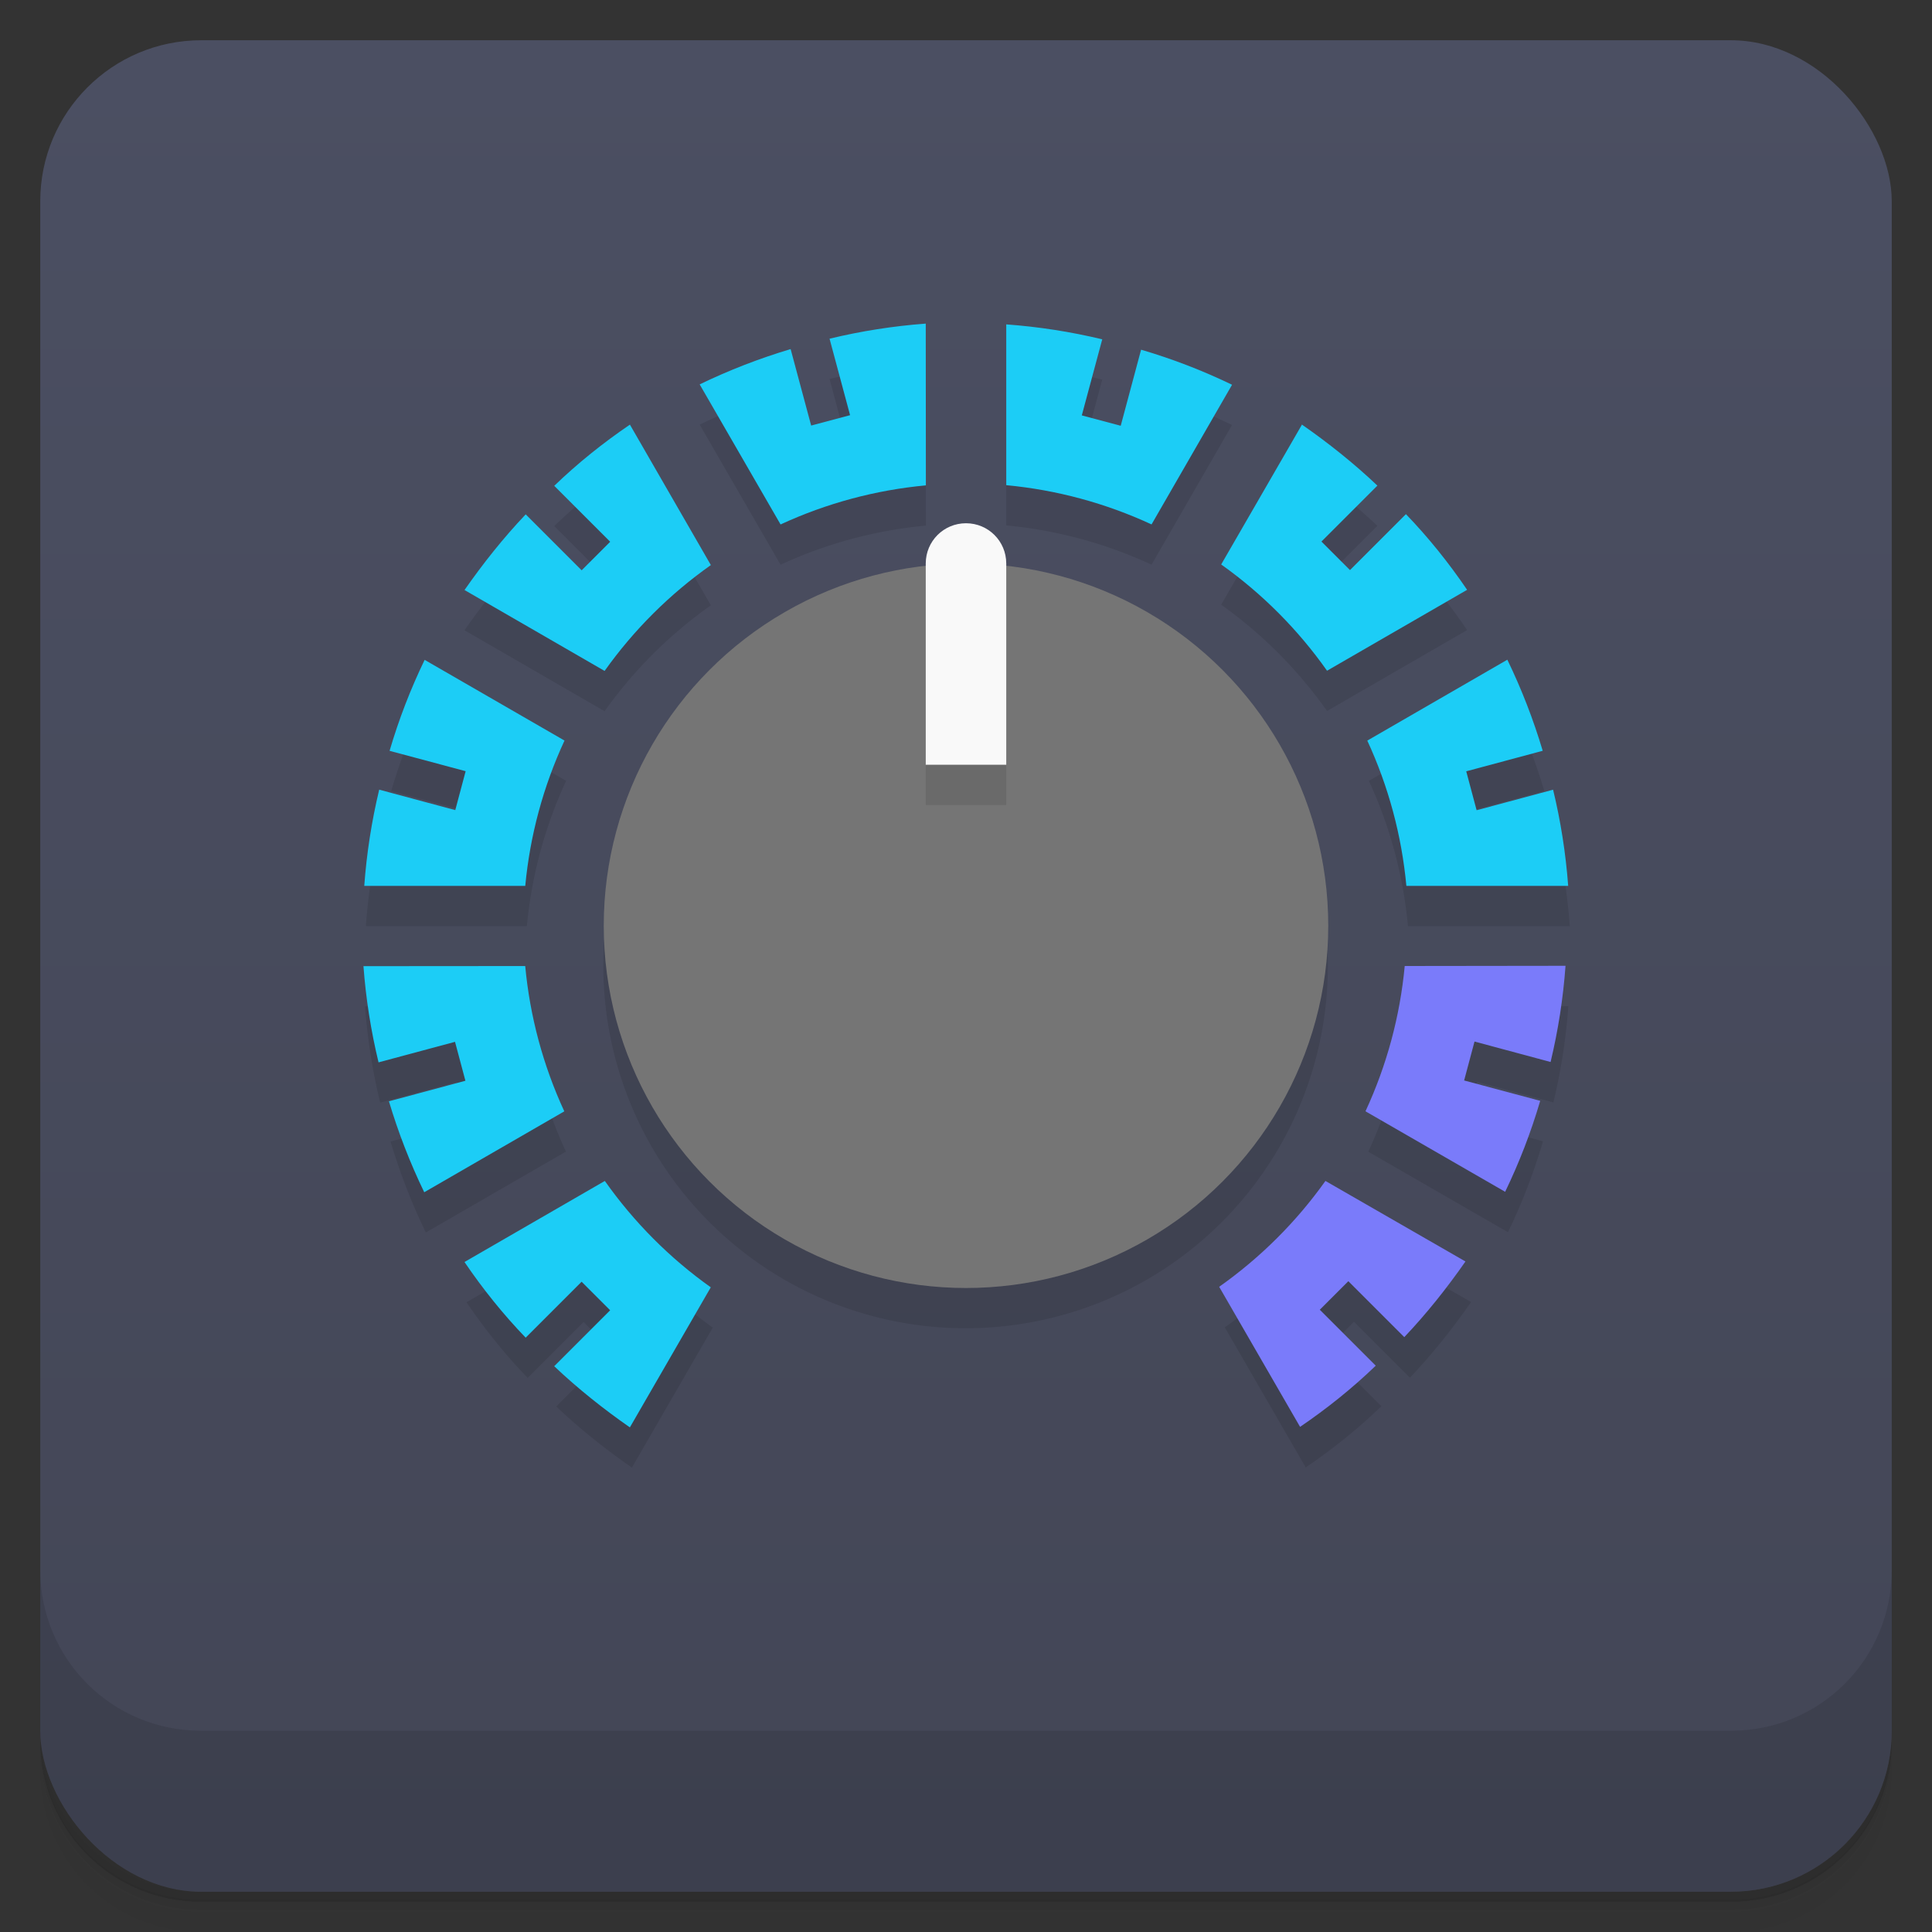 <svg version="1.1" viewBox="0 0 48 48" xmlns="http://www.w3.org/2000/svg">
 <rect x="0" y="0" width="48" height="48" fill="#333333" stroke="none"/>
 <defs>
  <linearGradient id="bg" x2="0" y1="1" y2="47" gradientUnits="userSpaceOnUse">
   <stop style="stop-color:#4b4f62" offset="0"/>
   <stop style="stop-color:#434656" offset="1"/>
  </linearGradient>
 </defs>
 <path d="m1 43v0.25c0 2.22 1.78 4 4 4h38c2.22 0 4-1.78 4-4v-0.25c0 2.22-1.78 4-4 4h-38c-2.22 0-4-1.78-4-4zm0 0.5v0.5c0 2.22 1.78 4 4 4h38c2.22 0 4-1.78 4-4v-0.5c0 2.22-1.78 4-4 4h-38c-2.22 0-4-1.78-4-4z" style="opacity:.02"/>
 <path d="m1 43.2v0.25c0 2.22 1.78 4 4 4h38c2.22 0 4-1.78 4-4v-0.25c0 2.22-1.78 4-4 4h-38c-2.22 0-4-1.78-4-4z" style="opacity:.05"/>
 <path d="m1 43v0.25c0 2.22 1.78 4 4 4h38c2.22 0 4-1.78 4-4v-0.25c0 2.22-1.78 4-4 4h-38c-2.22 0-4-1.78-4-4z" style="opacity:.1"/>
 <rect x="1" y="1" width="46" height="46" rx="4" style="fill:url(#bg)"/>
 <path d="m1 39v4c0 2.22 1.78 4 4 4h38c2.22 0 4-1.78 4-4v-4c0 2.22-1.78 4-4 4h-38c-2.22 0-4-1.78-4-4z" style="opacity:.1"/>
 <path d="m23 9.04c-0.806 0.06-1.61 0.186-2.39 0.375l0.51 1.9-0.967 0.258-0.51-1.9c-0.774 0.231-1.53 0.524-2.26 0.877l2.01 3.48c1.14-0.527 2.36-0.855 3.61-0.971zm2 0.014v4c1.25 0.117 2.47 0.447 3.61 0.975l2-3.47c-0.727-0.351-1.48-0.642-2.26-0.871l-0.506 1.89-0.967-0.258 0.508-1.89c-0.785-0.188-1.58-0.312-2.39-0.371zm7.35 2.49-2.01 3.48c1.02 0.725 1.91 1.62 2.63 2.64l3.48-2.01c-0.454-0.668-0.961-1.3-1.52-1.88l-1.39 1.39-0.709-0.709 1.39-1.39c-0.586-0.556-1.22-1.06-1.88-1.52zm-16.7 0.006c-0.668 0.454-1.3 0.961-1.88 1.52l1.39 1.39-0.709 0.709-1.39-1.39c-0.556 0.586-1.06 1.22-1.52 1.88l3.48 2.01c0.725-1.02 1.62-1.91 2.64-2.63zm8.34 3.45a9 9 0 0 0-9 9 9 9 0 0 0 9 9 9 9 0 0 0 9-9 9 9 0 0 0-9-9zm13.5 2.39-3.48 2.01c0.527 1.14 0.855 2.36 0.971 3.61h4.02c-0.06-0.806-0.186-1.61-0.375-2.39l-1.9 0.51-0.258-0.967 1.9-0.51c-0.231-0.774-0.524-1.53-0.877-2.26zm-26.9 0.004c-0.351 0.727-0.642 1.48-0.871 2.26l1.89 0.506-0.258 0.967-1.89-0.508c-0.188 0.785-0.312 1.58-0.371 2.39h4c0.117-1.25 0.447-2.47 0.975-3.61zm-1.52 7.61c0.06 0.806 0.186 1.61 0.375 2.39l1.9-0.51 0.258 0.967-1.9 0.51c0.231 0.774 0.524 1.53 0.877 2.26l3.48-2.01c-0.527-1.14-0.855-2.36-0.971-3.61zm25.9 0c-0.117 1.25-0.447 2.47-0.975 3.61l3.47 2c0.351-0.727 0.642-1.48 0.871-2.26l-1.89-0.506 0.258-0.967 1.89 0.508c0.188-0.785 0.312-1.58 0.371-2.39zm-19.9 5.34-3.48 2.01c0.454 0.668 0.961 1.3 1.52 1.88l1.39-1.39 0.709 0.709-1.39 1.39c0.586 0.556 1.22 1.06 1.88 1.52l2.01-3.48c-1.02-0.725-1.91-1.62-2.63-2.64zm18 0.004c-0.725 1.02-1.62 1.91-2.64 2.63l2.01 3.48c0.668-0.454 1.3-0.961 1.88-1.52l-1.39-1.39 0.709-0.709 1.39 1.39c0.556-0.586 1.06-1.22 1.52-1.88z" style="opacity:.1"/>
 <path d="m23 8.04c-0.806 0.06-1.61 0.186-2.39 0.375l0.51 1.9-0.967 0.258-0.51-1.9c-0.774 0.231-1.53 0.524-2.26 0.877l2.01 3.48c1.14-0.527 2.36-0.855 3.61-0.971zm2 0.014v4c1.25 0.117 2.47 0.447 3.61 0.975l2-3.47c-0.727-0.351-1.48-0.642-2.26-0.871l-0.506 1.89-0.967-0.258 0.508-1.89c-0.785-0.188-1.58-0.312-2.39-0.371zm7.35 2.49-2.01 3.48c1.02 0.725 1.91 1.62 2.63 2.64l3.48-2.01c-0.454-0.668-0.961-1.3-1.52-1.88l-1.39 1.39-0.709-0.709 1.39-1.39c-0.586-0.556-1.22-1.06-1.88-1.52zm-16.7 0.006c-0.668 0.454-1.3 0.961-1.88 1.52l1.39 1.39-0.709 0.709-1.39-1.39c-0.556 0.586-1.06 1.22-1.52 1.88l3.48 2.01c0.725-1.02 1.62-1.91 2.64-2.63zm21.8 5.84-3.48 2.01c0.527 1.14 0.855 2.36 0.971 3.61h4.02c-0.06-0.806-0.186-1.61-0.375-2.39l-1.9 0.51-0.258-0.967 1.9-0.51c-0.231-0.774-0.524-1.53-0.877-2.26zm-26.9 0.004c-0.351 0.727-0.642 1.48-0.871 2.26l1.89 0.506-0.258 0.967-1.89-0.508c-0.188 0.785-0.312 1.58-0.371 2.39h4c0.117-1.25 0.447-2.47 0.975-3.61zm-1.52 7.61c0.06 0.806 0.186 1.61 0.375 2.39l1.9-0.51 0.258 0.967-1.9 0.51c0.231 0.774 0.524 1.53 0.877 2.26l3.48-2.01c-0.527-1.14-0.855-2.36-0.971-3.61zm5.99 5.34-3.48 2.01c0.454 0.668 0.961 1.3 1.52 1.88l1.39-1.39 0.709 0.709-1.39 1.39c0.586 0.556 1.22 1.06 1.88 1.52l2.01-3.48c-1.02-0.725-1.91-1.62-2.63-2.64z" style="fill:#1ccdf6"/>
 <circle cx="24" cy="23" r="9" style="fill:#757575;stroke-width:.6"/>
 <path d="m34.9 24c-0.117 1.25-0.447 2.47-0.975 3.61l3.47 2c0.351-0.727 0.642-1.48 0.871-2.26l-1.89-0.506 0.258-0.967 1.89 0.508c0.188-0.785 0.312-1.58 0.371-2.39zm-1.97 5.34c-0.725 1.02-1.62 1.91-2.64 2.63l2.01 3.48c0.668-0.454 1.3-0.961 1.88-1.52l-1.39-1.39 0.709-0.709 1.39 1.39c0.556-0.586 1.06-1.22 1.52-1.88z" style="fill:#7a7bfa"/>
 <path d="m24 13c0.554 0 1 0.446 1 1v5h-2v-5c0-0.554 0.446-1 1-1z" style="fill:#f9f9f9;paint-order:normal"/>
 <rect x="23" y="19" width="2" height="1" style="opacity:.1;paint-order:normal"/>
</svg>
